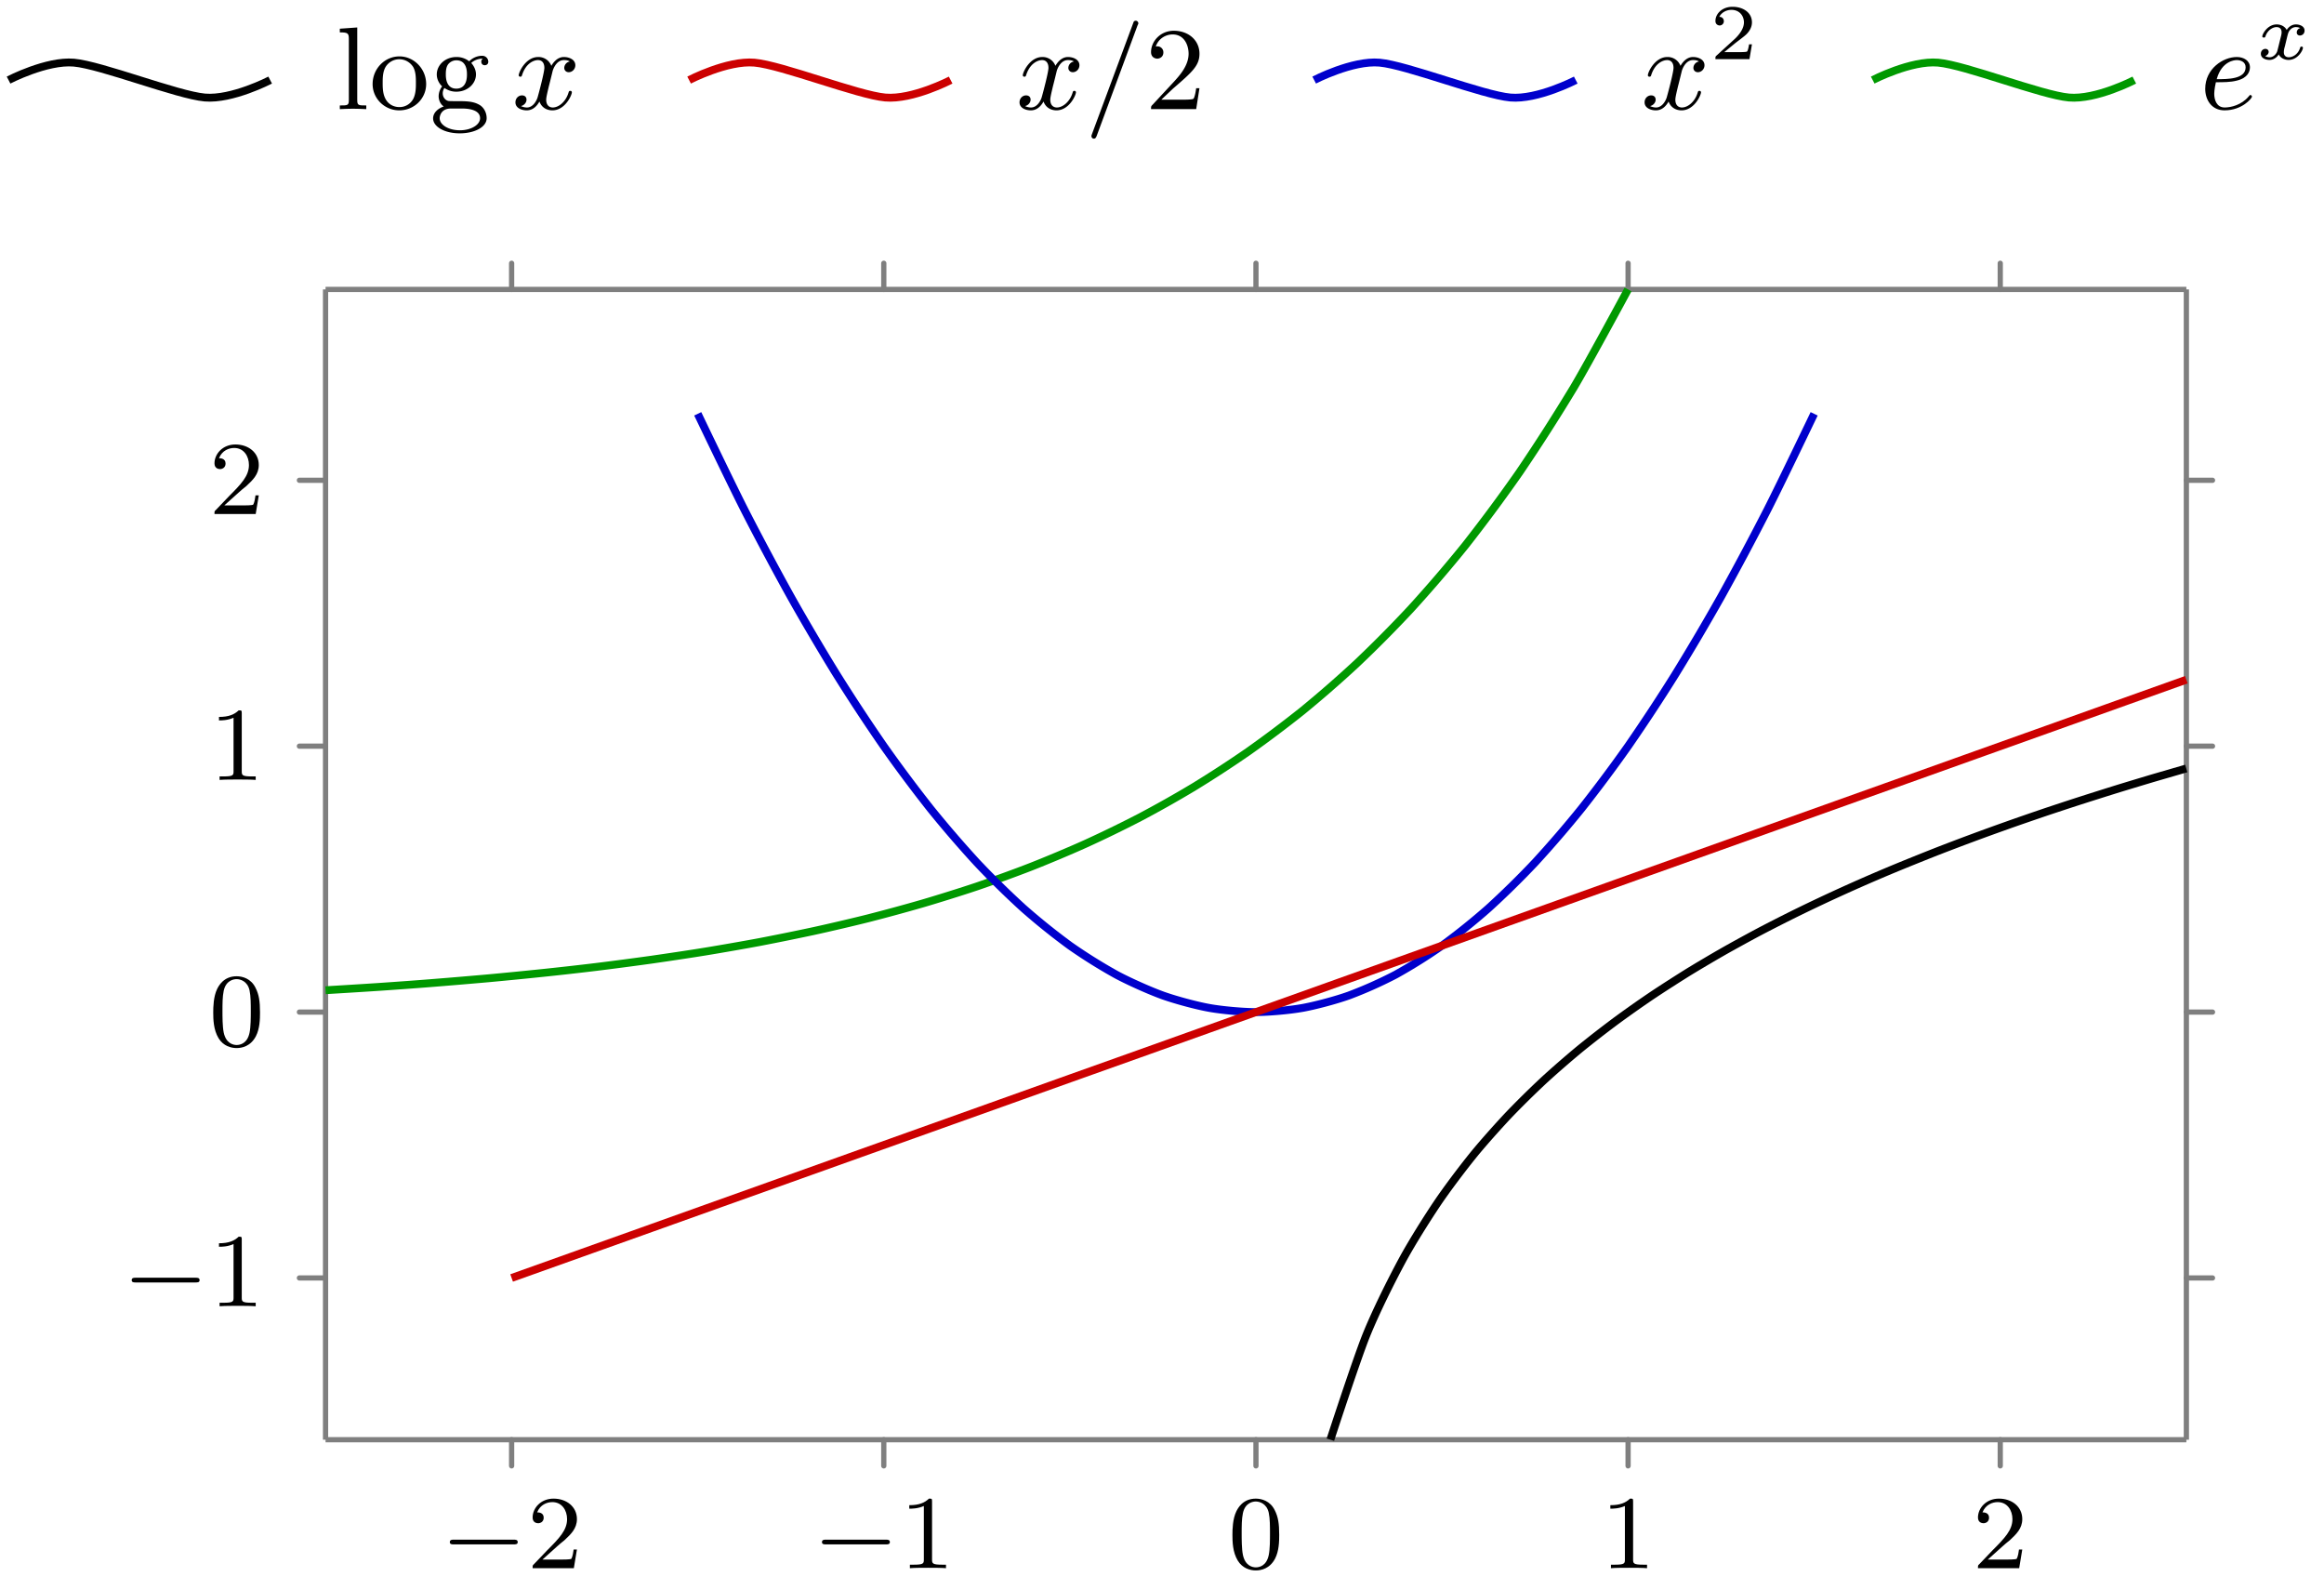 <svg xmlns="http://www.w3.org/2000/svg" xmlns:xlink="http://www.w3.org/1999/xlink" width="177.014" height="121.052"><defs><path id="a" d="M5.563-1.812c.14 0 .312 0 .312-.172 0-.188-.172-.188-.312-.188H1c-.125 0-.297 0-.297.188 0 .172.172.172.297.172Zm0 0"/><path id="b" d="M2.25-1.625c.125-.125.453-.39.594-.5.484-.453.953-.89.953-1.61 0-.953-.797-1.562-1.781-1.562-.97 0-1.594.719-1.594 1.438 0 .39.312.437.422.437.172 0 .422-.11.422-.422 0-.406-.407-.406-.5-.406.234-.594.765-.781 1.156-.781.734 0 1.125.625 1.125 1.297 0 .828-.578 1.437-1.531 2.39l-1 1.047C.422-.219.422-.203.422 0h3.14l.235-1.422h-.25c-.016.156-.078.547-.172.703-.047.063-.656.063-.781.063H1.172Zm0 0"/><path id="c" d="M2.5-5.078c0-.219-.016-.219-.234-.219-.328.313-.75.5-1.5.5v.266c.218 0 .64 0 1.109-.203v4.078c0 .297-.031.39-.781.39H.812V0c.329-.031 1.016-.031 1.376-.031s1.046 0 1.374.031v-.266h-.28c-.75 0-.782-.093-.782-.39Zm0 0"/><path id="d" d="M3.89-2.547c0-.844-.078-1.36-.343-1.875-.344-.703-1-.875-1.438-.875-1 0-1.375.75-1.484.969C.344-3.75.328-2.953.328-2.547c0 .531.016 1.328.406 1.969.36.594.954.75 1.375.75.391 0 1.063-.125 1.47-.906.296-.578.312-1.297.312-1.813M2.11-.062c-.266 0-.813-.125-.985-.954-.094-.453-.094-1.203-.094-1.625 0-.546 0-1.109.094-1.546.172-.813.781-.891.984-.891.266 0 .829.14.985.86.094.437.094 1.046.094 1.577 0 .47 0 1.188-.094 1.641-.172.828-.719.938-.985.938m0 0"/><path id="e" d="m1.656-6.219-1.328.094v.281c.61 0 .688.063.688.5v4.657c0 .406-.094.406-.688.406V0c.422-.016.594-.031 1-.031.422 0 .578.015 1.016.031v-.281c-.594 0-.688 0-.688-.406Zm0 0"/><path id="f" d="M4.344-1.906c0-1.172-.938-2.11-2.032-2.11-1.14 0-2.046.954-2.046 2.11 0 1.11.922 2 2.03 2 1.142 0 2.048-.906 2.048-2M2.312-.156c-.453 0-.828-.219-1.03-.563-.235-.39-.25-.86-.25-1.265 0-.344 0-.844.218-1.22a1.22 1.22 0 0 1 1.047-.593c.515 0 .875.297 1.062.594.204.375.204.828.204 1.219 0 .328 0 .843-.22 1.234a1.18 1.18 0 0 1-1.03.594m0 0"/><path id="g" d="M1.125-1.61c.219.141.5.282.906.282.86 0 1.5-.61 1.5-1.313 0-.437-.25-.75-.36-.875.36-.328.782-.328.876-.328-.031.031-.11.078-.11.235 0 .109.063.265.266.265.125 0 .266-.078.266-.265a.457.457 0 0 0-.485-.453c-.25 0-.656.093-.968.421a1.54 1.54 0 0 0-.97-.328c-.858 0-1.5.61-1.5 1.328 0 .454.266.782.407.907a1.26 1.26 0 0 0-.265.75c0 .297.14.625.39.78C.625-.046.266.282.266.704c0 .64.875 1.14 2.03 1.14 1.11 0 2.048-.468 2.048-1.155 0-.375-.172-.766-.5-.985-.5-.312-1.031-.312-1.875-.312-.188 0-.469 0-.547-.016C1.172-.687 1-.922 1-1.203c0-.156.047-.281.125-.406m.906.048c-.797 0-.797-.891-.797-1.079 0-.25.016-.546.172-.765a.8.8 0 0 1 .625-.313c.813 0 .813.86.813 1.078 0 .204 0 1.079-.813 1.079m.422 1.515c.281 0 1.39.016 1.39.735 0 .515-.702.921-1.53.921-.891 0-1.547-.421-1.547-.921 0-.141.093-.735.859-.735Zm0 0"/><path id="j" d="M4.14-1.594h-.25c-.015.125-.093.657-.203.797-.062.078-.671.078-.859.078H1.234l.891-.843c1.469-1.266 2.016-1.75 2.016-2.657 0-1.031-.844-1.75-1.953-1.75-1.032 0-1.735.813-1.735 1.625 0 .453.39.5.469.5.203 0 .469-.14.469-.469a.45.45 0 0 0-.47-.468c-.046 0-.062 0-.109.015.22-.64.797-.921 1.282-.921.906 0 1.219.843 1.219 1.468 0 .907-.688 1.657-1.11 2.125L.563-.328c-.11.11-.11.125-.11.328h3.438Zm0 0"/><path id="h" d="M4.406-3.625a.504.504 0 0 0-.422.484c0 .172.125.329.344.329.25 0 .5-.22.5-.532 0-.422-.453-.625-.875-.625-.531 0-.844.485-.953.672a1.04 1.04 0 0 0-1-.672c-.953 0-1.484 1.156-1.484 1.39 0 .079.062.11.125.11.078 0 .109-.047.125-.11.28-.89.875-1.155 1.218-1.155.266 0 .485.172.485.593 0 .313-.375 1.75-.5 2.188-.063.265-.344.828-.828.828-.188 0-.375-.062-.453-.11.234-.046.421-.265.421-.484 0-.234-.171-.328-.343-.328-.266 0-.5.219-.5.531 0 .438.484.61.859.61.531 0 .828-.422.969-.672.219.594.75.672.984.672.969 0 1.485-1.156 1.485-1.375 0-.047-.032-.11-.11-.11-.11 0-.11.032-.156.172-.203.64-.719 1.094-1.188 1.094-.25 0-.5-.156-.5-.594 0-.203.125-.687.204-1.031.046-.156.28-1.125.296-1.187.11-.329.375-.797.844-.797.156 0 .328.015.453.109m0 0"/><path id="i" d="M4.031-6.375c.063-.125.063-.14.063-.156 0-.11-.094-.203-.188-.203-.125 0-.172.078-.172.093L.563 1.891c-.047.125-.047.14-.047.156 0 .11.078.203.187.203.094 0 .156-.047.219-.219Zm0 0"/><path id="l" d="M1.234-2.047c.547 0 1.125 0 1.594-.125.844-.203 1-.703 1-1.015 0-.5-.469-.782-1-.782-1.047 0-2.406.89-2.406 2.422 0 .86.5 1.64 1.469 1.64 1.343 0 2.093-.921 2.093-1.046 0-.047-.062-.125-.125-.125-.03 0-.046.016-.125.11-.546.656-1.359.843-1.828.843-.625 0-.797-.594-.797-1.047 0-.016 0-.328.125-.875m.063-.234c.39-1.406 1.39-1.453 1.531-1.453.297 0 .672.14.672.547 0 .906-1.36.906-2.203.906m0 0"/><path id="k" d="M3.219-1.125H3c-.016.094-.078.484-.156.547-.047.047-.531.047-.625.047h-1.11l.766-.625c.203-.172.734-.547.922-.735.172-.171.422-.484.422-.906 0-.75-.672-1.187-1.485-1.187-.765 0-1.296.515-1.296 1.078 0 .297.25.344.312.344a.32.32 0 0 0 .328-.329c0-.125-.078-.328-.344-.328.141-.297.5-.531.922-.531.625 0 .953.469.953.953 0 .422-.28.86-.687 1.25L.5-.25C.438-.187.438-.187.438 0H3.03Zm0 0"/><path id="m" d="M3.375-2.36a.34.34 0 0 0-.266.329c0 .187.157.234.235.234.187 0 .36-.14.36-.375 0-.328-.36-.469-.657-.469-.406 0-.64.313-.703.422-.078-.156-.313-.422-.766-.422-.687 0-1.094.72-1.094.922 0 .032.032.078.11.078.094 0 .11-.03.125-.078.156-.484.562-.718.844-.718.296 0 .39.187.39.39 0 .063 0 .125-.047.313-.14.547-.265 1.093-.297 1.172-.093.218-.312.421-.562.421-.031 0-.203 0-.344-.093C.938-.312.97-.5.97-.547c0-.156-.125-.234-.25-.234-.156 0-.344.125-.344.375 0 .344.375.469.656.469.344 0 .594-.235.703-.422.125.25.407.422.75.422.704 0 1.094-.735 1.094-.922 0-.016 0-.094-.11-.094-.077 0-.093.047-.109.11-.171.515-.593.702-.859.702-.219 0-.375-.125-.375-.375 0-.125.016-.25.078-.453l.188-.781c.062-.234.093-.344.218-.484a.57.57 0 0 1 .422-.203c.031 0 .203 0 .344.078m0 0"/></defs><path fill="none" stroke="#7F7F7F" stroke-linecap="round" stroke-miterlimit="10" stroke-width=".399" d="M38.969 111.625v-1.992M67.316 111.625v-1.992M95.664 111.625v-1.992M124.008 111.625v-1.992M152.355 111.625v-1.992M38.969 22.04v-1.993M67.316 22.04v-1.993M95.664 22.04v-1.993M124.008 22.04v-1.993M152.355 22.04v-1.993M22.805 97.316h1.992M22.805 77.07h1.992M22.805 56.82h1.992M22.805 36.574h1.992M166.531 97.316h1.992M166.531 77.07h1.992M166.531 56.82h1.992M166.531 36.574h1.992"/><path fill="none" stroke="#7F7F7F" stroke-miterlimit="10" stroke-width=".399" d="M24.797 109.633H166.53M24.797 22.04H166.53M24.797 109.633V22.039M166.531 109.633V22.039"/><path fill="none" stroke="#090" stroke-miterlimit="10" stroke-width=".598" d="M24.797 75.406s2.988-.18 4.133-.258c1.148-.078 2.988-.21 4.133-.304 1.148-.09 2.988-.246 4.136-.348 1.145-.105 2.985-.285 4.133-.406 1.148-.117 2.984-.324 4.133-.465 1.148-.14 2.988-.383 4.133-.543 1.148-.164 2.988-.437 4.136-.625 1.145-.187 2.985-.508 4.133-.723a199 199 0 0 0 4.133-.84c1.148-.25 2.988-.68 4.133-.968a144 144 0 0 0 4.133-1.125c1.148-.336 2.988-.91 4.136-1.297 1.145-.39 2.985-1.055 4.133-1.504s2.985-1.219 4.133-1.738a93 93 0 0 0 4.133-2.008 86 86 0 0 0 4.133-2.328 89 89 0 0 0 4.136-2.692 91 91 0 0 0 4.133-3.105 90 90 0 0 0 4.133-3.602 95 95 0 0 0 4.133-4.168 106 106 0 0 0 4.136-4.82 124 124 0 0 0 4.133-5.578 144 144 0 0 0 4.133-6.453c1.149-1.934 4.133-7.469 4.133-7.469"/><path fill="none" stroke="#00C" stroke-miterlimit="10" stroke-width=".598" d="M53.145 31.512s2.558 5.343 3.542 7.277c.981 1.93 2.56 4.887 3.543 6.645.98 1.754 2.56 4.43 3.543 6.007a140 140 0 0 0 3.543 5.38 111 111 0 0 0 3.543 4.745 86 86 0 0 0 3.543 4.114 66 66 0 0 0 3.543 3.48 51 51 0 0 0 3.543 2.848 40 40 0 0 0 3.543 2.215c.985.527 2.563 1.23 3.543 1.582.985.351 2.563.773 3.543.949.985.176 2.563.316 3.547.316.98 0 2.559-.14 3.543-.316.98-.176 2.559-.598 3.543-.95a32 32 0 0 0 3.543-1.581 40 40 0 0 0 3.543-2.215 50 50 0 0 0 3.543-2.848 66 66 0 0 0 3.543-3.48 86 86 0 0 0 3.543-4.114 111 111 0 0 0 3.543-4.746 140 140 0 0 0 3.543-5.379 175 175 0 0 0 3.543-6.007 224 224 0 0 0 3.543-6.645c.984-1.934 3.543-7.277 3.543-7.277"/><path fill="none" stroke="#C00" stroke-miterlimit="10" stroke-width=".598" d="m38.969 97.316 5.316-1.898c1.473-.527 3.84-1.371 5.317-1.898 1.472-.528 3.84-1.372 5.312-1.899l5.316-1.898c1.473-.528 3.84-1.371 5.313-1.899l5.316-1.898 5.317-1.899c1.472-.523 3.84-1.37 5.312-1.898 1.477-.524 3.84-1.371 5.317-1.895 1.472-.527 3.84-1.375 5.312-1.898 1.477-.527 3.84-1.375 5.317-1.898l5.316-1.899 5.313-1.898 5.316-1.899c1.473-.527 3.84-1.37 5.312-1.898 1.477-.528 3.844-1.371 5.317-1.899l5.316-1.898c1.473-.527 3.84-1.371 5.313-1.899l5.316-1.898c1.473-.527 3.84-1.371 5.317-1.898 1.472-.528 3.84-1.372 5.312-1.899l5.316-1.898c1.473-.528 3.84-1.371 5.313-1.899l5.316-1.898"/><path fill="none" stroke="#000" stroke-miterlimit="10" stroke-width=".598" d="M101.332 109.633s1.961-6.02 2.715-7.903c.754-1.882 1.965-4.277 2.719-5.68s1.96-3.308 2.714-4.429c.754-1.117 1.961-2.707 2.715-3.637.754-.933 1.965-2.28 2.72-3.082a70 70 0 0 1 2.714-2.672 77 77 0 0 1 2.715-2.359 85 85 0 0 1 2.719-2.113 89 89 0 0 1 2.714-1.914c.754-.508 1.965-1.281 2.715-1.75.754-.465 1.965-1.18 2.719-1.61s1.96-1.09 2.715-1.492c.754-.398 1.965-1.015 2.719-1.387a132 132 0 0 1 8.148-3.671c.754-.309 1.96-.793 2.715-1.09a189.697 189.697 0 0 1 5.434-2.016c.753-.27 1.96-.683 2.714-.941.754-.254 1.965-.653 2.715-.895a364 364 0 0 1 2.719-.86c.754-.234 1.96-.597 2.715-.823.754-.223 2.718-.79 2.718-.79"/><use xlink:href="#a" x="33.559" y="119.416"/><use xlink:href="#b" x="40.146" y="119.416"/><use xlink:href="#a" x="61.905" y="119.416"/><use xlink:href="#c" x="68.492" y="119.416"/><use xlink:href="#d" x="93.544" y="119.416"/><use xlink:href="#c" x="121.89" y="119.416"/><use xlink:href="#b" x="150.235" y="119.416"/><use xlink:href="#a" x="9.328" y="99.47"/><use xlink:href="#c" x="15.914" y="99.47"/><use xlink:href="#d" x="15.914" y="79.638"/><use xlink:href="#c" x="15.914" y="59.39"/><use xlink:href="#b" x="15.914" y="39.143"/><use xlink:href="#e" x="25.555" y="8.31"/><use xlink:href="#f" x="28.115" y="8.31"/><use xlink:href="#g" x="32.723" y="8.31"/><use xlink:href="#h" x="38.994" y="8.31"/><path fill="none" stroke="#000" stroke-miterlimit="10" stroke-width=".598" d="M.652 6.098S3.56 4.586 5.632 4.77c2.075.183 7.891 2.472 9.966 2.656 2.074.183 4.98-1.328 4.98-1.328"/><use xlink:href="#h" x="77.389" y="8.31"/><use xlink:href="#i" x="82.613" y="8.31"/><use xlink:href="#j" x="87.22" y="8.31"/><path fill="none" stroke="#C00" stroke-miterlimit="10" stroke-width=".598" d="M52.488 6.098s2.907-1.512 4.98-1.328c2.075.183 7.887 2.472 9.962 2.656 2.074.183 4.98-1.328 4.98-1.328"/><use xlink:href="#h" x="124.999" y="8.31"/><use xlink:href="#k" x="130.223" y="4.501"/><path fill="none" stroke="#00C" stroke-miterlimit="10" stroke-width=".598" d="M100.098 6.098s2.906-1.512 4.98-1.328 7.89 2.472 9.961 2.656c2.074.183 4.984-1.328 4.984-1.328"/><use xlink:href="#l" x="167.545" y="8.31"/><use xlink:href="#m" x="171.83" y="4.501"/><path fill="none" stroke="#090" stroke-miterlimit="10" stroke-width=".598" d="M142.64 6.098s2.91-1.512 4.985-1.328c2.074.183 7.887 2.472 9.96 2.656 2.075.183 4.981-1.328 4.981-1.328"/></svg>